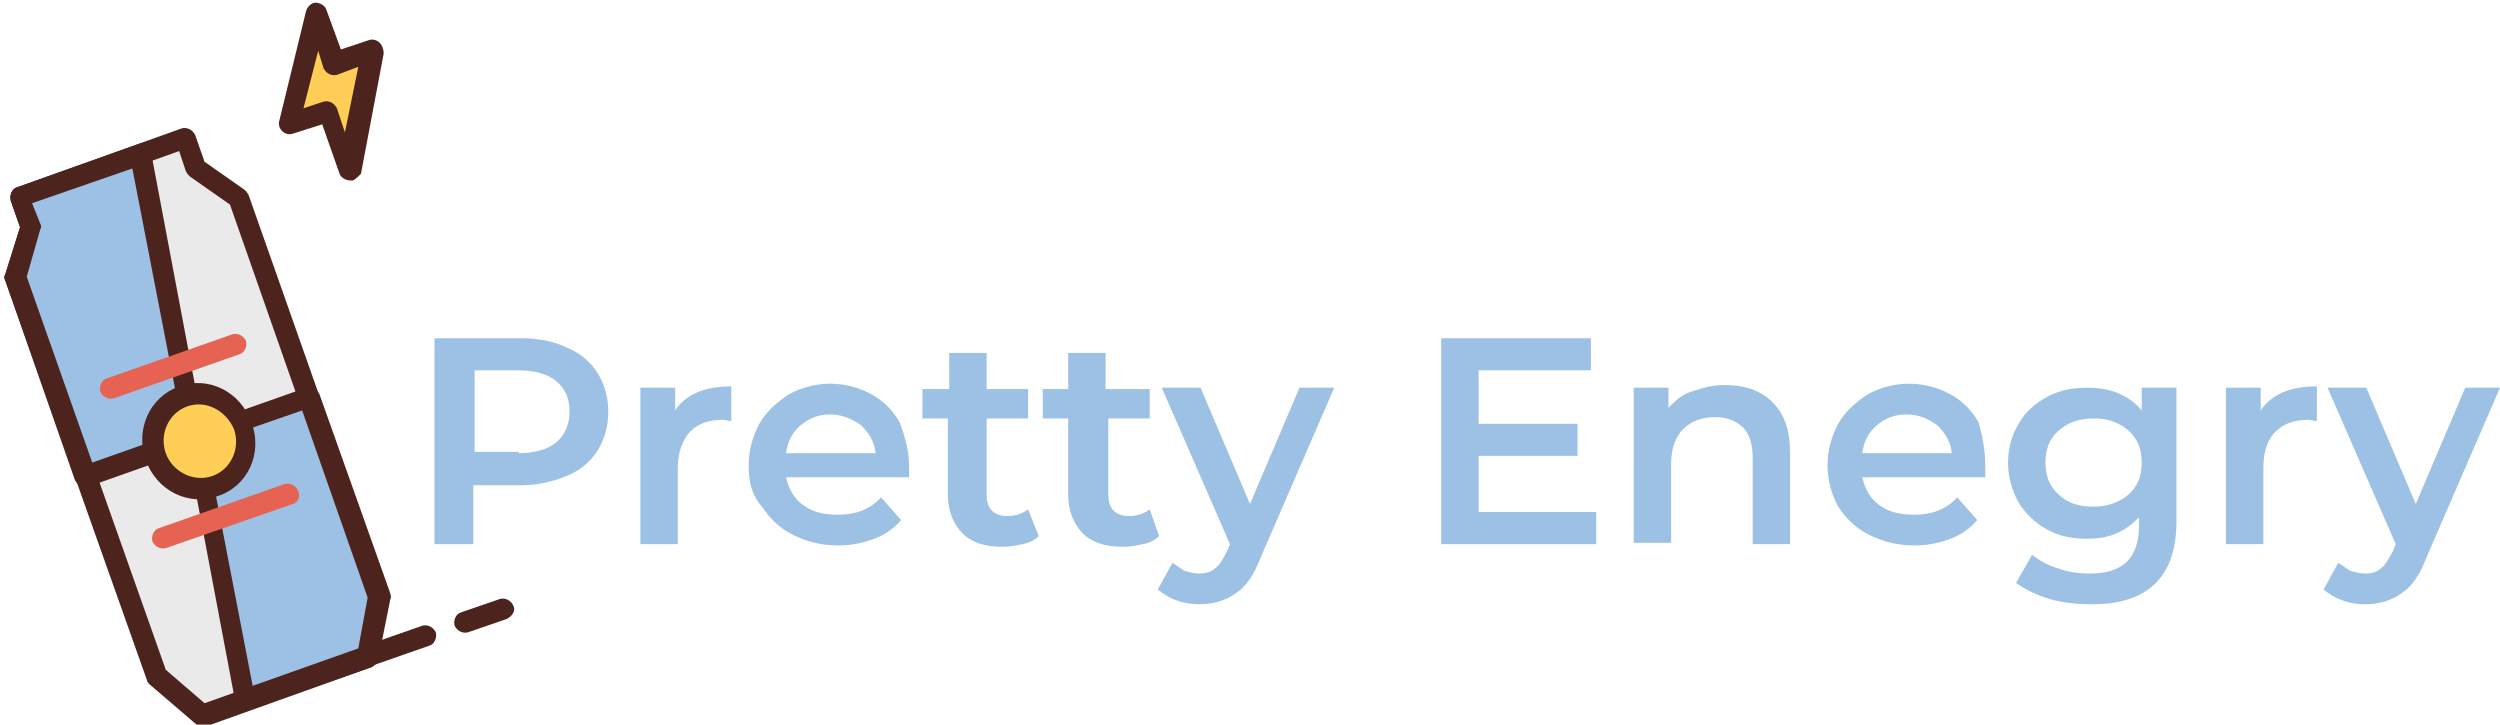 <?xml version="1.0" encoding="utf-8"?>
<!-- Generator: Adobe Illustrator 21.0.0, SVG Export Plug-In . SVG Version: 6.00 Build 0)  -->
<svg version="1.1" id="Слой_1" xmlns="http://www.w3.org/2000/svg" xmlns:xlink="http://www.w3.org/1999/xlink" x="0px" y="0px"
	 viewBox="0 0 187 54.2" style="enable-background:new 0 0 187 54.2;" xml:space="preserve">
<style type="text/css">
	.st0{clip-path:url(#SVGID_2_);}
	.st1{fill:#FFCE56;}
	.st2{fill:#4C241D;}
	.st3{fill:#EAEAEA;}
	.st4{fill:#9DC1E4;}
	.st5{fill:#E66353;}
</style>
<g>
	<defs>
		
			<rect id="SVGID_1_" x="-11.3" y="-4.4" transform="matrix(0.943 -0.333 0.333 0.943 -7.41 7.292)" width="57.8" height="59.3"/>
	</defs>
	<clipPath id="SVGID_2_">
		<use xlink:href="#SVGID_1_"  style="overflow:visible;"/>
	</clipPath>
	<g class="st0">
		<path class="st1" d="M21.6,9.3l2.9-1l1.6,4.5l1.7-9l-2.9,1l-1.3-3.7L21.6,9.3z"/>
		<path class="st2" d="M26.4,13.5c-0.1,0-0.1,0-0.2,0c-0.3,0-0.7-0.2-0.8-0.5l-1.3-3.7L21.9,10c-0.3,0.1-0.6,0-0.8-0.2
			c-0.2-0.2-0.3-0.5-0.2-0.8l2-8.2c0.1-0.3,0.4-0.6,0.7-0.6c0.3,0,0.7,0.2,0.8,0.5l1.1,3L27.6,3c0.3-0.1,0.6,0,0.8,0.2
			c0.2,0.2,0.3,0.5,0.3,0.8l-1.7,9C26.8,13.2,26.6,13.4,26.4,13.5z M22.7,8.1l1.5-0.5c0.4-0.1,0.8,0.1,1,0.5l0.6,1.8L26.8,5
			l-1.6,0.6c-0.4,0.1-0.8-0.1-1-0.5l-0.4-1.3L22.7,8.1z"/>
		<path class="st2" d="M32.1,48.3l-8,2.8c-0.4,0.1-0.8-0.1-1-0.5c-0.1-0.4,0.1-0.9,0.5-1l8-2.8c0.4-0.1,0.8,0.1,1,0.5
			C32.7,47.7,32.5,48.2,32.1,48.3z"/>
		<path class="st2" d="M37.9,46.3l-2.9,1c-0.4,0.1-0.8-0.1-1-0.5c-0.1-0.4,0.1-0.9,0.5-1l2.9-1c0.4-0.1,0.8,0.1,1,0.5
			C38.6,45.7,38.3,46.1,37.9,46.3z"/>
		<path class="st3" d="M14.6,12.6l-0.8-2.2L1.5,14.7L2.3,17l-1.1,3.7l10.5,29.8l3.5,3l12.3-4.4l0.9-4.5L17.9,14.8L14.6,12.6z"/>
		<path class="st2" d="M27.8,49.9l-12.3,4.4c-0.3,0.1-0.5,0-0.8-0.1l-3.5-3c-0.1-0.1-0.2-0.2-0.2-0.3L0.4,21c-0.1-0.2-0.1-0.3,0-0.5
			L1.5,17l-0.7-2c-0.1-0.4,0.1-0.9,0.5-1l12.3-4.4c0.4-0.1,0.8,0.1,1,0.5l0.7,2l3,2.1c0.1,0.1,0.2,0.2,0.3,0.4l10.5,29.8
			c0,0.1,0.1,0.3,0,0.4l-0.9,4.5C28.2,49.6,28,49.8,27.8,49.9z M15.3,52.6l11.5-4.1l0.7-3.8L17.2,15.3l-3-2.1
			c-0.1-0.1-0.2-0.2-0.3-0.4l-0.5-1.5L2.5,15.2L3,16.7c0.1,0.2,0.1,0.3,0,0.5L2,20.7l10.4,29.4L15.3,52.6z"/>
		<path class="st4" d="M1.5,14.7L2.3,17l-1.1,3.7l5.3,14.9l8.2-2.9l-4-21.2L1.5,14.7z"/>
		<path class="st2" d="M14.8,33.5l-8.2,2.9c-0.4,0.1-0.8-0.1-1-0.5L0.4,21c-0.1-0.2-0.1-0.3,0-0.5L1.5,17l-0.7-2
			c-0.1-0.4,0.1-0.9,0.5-1l9-3.2c0.2-0.1,0.4-0.1,0.6,0.1c0.2,0.1,0.3,0.3,0.4,0.5l4,21.2C15.4,33,15.2,33.4,14.8,33.5z M6.9,34.6
			l6.8-2.4L9.9,12.6l-7.5,2.6L3,16.7c0.1,0.2,0.1,0.3,0,0.5L2,20.7L6.9,34.6z M2.3,17L2.3,17L2.3,17z"/>
		<path class="st4" d="M14.6,32.7l3.7,19.6l9.2-3.2l0.9-4.5l-5.3-14.9L14.6,32.7z"/>
		<path class="st2" d="M27.8,49.9l-9.2,3.2c-0.2,0.1-0.4,0.1-0.6-0.1c-0.2-0.1-0.3-0.3-0.4-0.5l-3.7-19.6c-0.1-0.4,0.1-0.8,0.5-0.9
			l8.5-3c0.4-0.1,0.8,0.1,1,0.5l5.3,14.9c0,0.1,0.1,0.3,0,0.4l-0.9,4.5C28.2,49.6,28,49.8,27.8,49.9z M18.9,51.3l7.9-2.8l0.7-3.8
			l-4.9-14l-7.2,2.5L18.9,51.3z"/>
		<path class="st1" d="M16.1,36.4c1.8-0.6,2.7-2.7,2.1-4.5c-0.7-1.9-2.6-2.8-4.5-2.2c-1.8,0.6-2.7,2.7-2.1,4.5
			C12.3,36.1,14.3,37,16.1,36.4z"/>
		<path class="st2" d="M16.3,37.1c-2.2,0.8-4.6-0.4-5.4-2.7c-0.8-2.3,0.3-4.7,2.5-5.5c2.2-0.8,4.6,0.4,5.4,2.7
			C19.7,33.9,18.5,36.4,16.3,37.1z M14,30.4c-1.4,0.5-2.1,2.1-1.6,3.5c0.5,1.4,2.1,2.2,3.5,1.7c1.4-0.5,2.1-2.1,1.6-3.5
			C16.9,30.7,15.4,29.9,14,30.4z"/>
		<path class="st5" d="M17.9,26.5l-9.4,3.3c-0.4,0.1-0.8-0.1-1-0.5c-0.1-0.4,0.1-0.9,0.5-1l9.4-3.3c0.4-0.1,0.8,0.1,1,0.5
			C18.5,25.9,18.3,26.4,17.9,26.5z"/>
		<path class="st5" d="M21.9,37.7L12.4,41c-0.4,0.1-0.8-0.1-1-0.5c-0.1-0.4,0.1-0.9,0.5-1l9.4-3.3c0.4-0.1,0.8,0.1,1,0.5
			C22.5,37.1,22.3,37.6,21.9,37.7z"/>
	</g>
</g>
<path class="st4" d="M38.9,25.3c1.3,0,2.5,0.2,3.5,0.7c1,0.4,1.8,1.1,2.3,1.9s0.8,1.8,0.8,2.9c0,1.1-0.3,2.1-0.8,2.9
	c-0.5,0.8-1.3,1.5-2.3,1.9c-1,0.4-2.1,0.7-3.5,0.7h-3.5v4.4h-2.9V25.3H38.9z M38.8,33.9c1.2,0,2.2-0.3,2.8-0.8c0.6-0.5,1-1.3,1-2.3
	s-0.3-1.7-1-2.3c-0.6-0.5-1.6-0.8-2.8-0.8h-3.3v6.1H38.8z M50.5,30.7c0.8-1.2,2.2-1.8,4.2-1.8v2.6c-0.2,0-0.4-0.1-0.6-0.1
	c-1.1,0-1.9,0.3-2.5,0.9C51,33,50.7,33.9,50.7,35v5.7h-2.8V29h2.6V30.7z M68,34.9c0,0.2,0,0.5,0,0.8h-9.2c0.2,0.9,0.6,1.6,1.3,2.1
	c0.7,0.5,1.5,0.7,2.6,0.7c1.3,0,2.4-0.4,3.2-1.3l1.5,1.7c-0.5,0.6-1.2,1.1-2,1.4c-0.8,0.3-1.7,0.5-2.7,0.5c-1.3,0-2.4-0.3-3.4-0.8
	c-1-0.5-1.7-1.2-2.3-2.1C56.2,37,56,36,56,34.8c0-1.1,0.3-2.2,0.8-3.1c0.5-0.9,1.3-1.6,2.2-2.2c0.9-0.5,2-0.8,3.1-0.8
	c1.1,0,2.2,0.3,3.1,0.8c0.9,0.5,1.6,1.2,2.1,2.1C67.7,32.7,68,33.7,68,34.9z M62.1,31c-0.9,0-1.6,0.3-2.2,0.8
	c-0.6,0.5-1,1.2-1.1,2.1h6.7c-0.1-0.9-0.5-1.5-1.1-2.1C63.7,31.3,62.9,31,62.1,31z M77.7,40.1c-0.3,0.3-0.7,0.5-1.2,0.6
	c-0.5,0.1-0.9,0.2-1.5,0.2c-1.3,0-2.3-0.3-3-1c-0.7-0.7-1.1-1.7-1.1-2.9v-5.7h-1.9v-2.2H71v-2.7h2.8v2.7h3.1v2.2h-3.1v5.6
	c0,0.6,0.1,1,0.4,1.3c0.3,0.3,0.7,0.4,1.2,0.4c0.6,0,1.1-0.2,1.5-0.5L77.7,40.1z M86.7,40.1c-0.3,0.3-0.7,0.5-1.2,0.6
	c-0.5,0.1-0.9,0.2-1.5,0.2c-1.3,0-2.3-0.3-3-1c-0.7-0.7-1.1-1.7-1.1-2.9v-5.7h-1.9v-2.2h1.9v-2.7h2.8v2.7H86v2.2h-3.1v5.6
	c0,0.6,0.1,1,0.4,1.3c0.3,0.3,0.7,0.4,1.2,0.4c0.6,0,1.1-0.2,1.5-0.5L86.7,40.1z M99.8,29l-5.5,12.7c-0.5,1.3-1.1,2.2-1.9,2.7
	c-0.7,0.5-1.6,0.8-2.7,0.8c-0.6,0-1.2-0.1-1.7-0.3c-0.6-0.2-1-0.5-1.4-0.8l1.1-2c0.3,0.2,0.6,0.4,0.9,0.6c0.4,0.1,0.7,0.2,1.1,0.2
	c0.5,0,0.9-0.1,1.2-0.4c0.3-0.2,0.6-0.7,0.9-1.3l0.2-0.5L86.9,29h2.9l3.7,8.7l3.7-8.7H99.8z M119.4,38.3v2.4h-11.6V25.3h11.2v2.4
	h-8.4v4h7.4v2.4h-7.4v4.2H119.4z M129,28.8c1.5,0,2.7,0.4,3.6,1.3s1.3,2.1,1.3,3.9v6.7h-2.8v-6.4c0-1-0.2-1.8-0.7-2.3
	c-0.5-0.5-1.2-0.8-2.1-0.8c-1,0-1.8,0.3-2.4,0.9c-0.6,0.6-0.9,1.5-0.9,2.6v5.9h-2.8V29h2.6v1.5c0.5-0.5,1-1,1.7-1.2
	C127.4,29,128.1,28.8,129,28.8z M148.5,34.9c0,0.2,0,0.5,0,0.8h-9.2c0.2,0.9,0.6,1.6,1.3,2.1c0.7,0.5,1.5,0.7,2.6,0.7
	c1.3,0,2.4-0.4,3.2-1.3l1.5,1.7c-0.5,0.6-1.2,1.1-2,1.4c-0.8,0.3-1.7,0.5-2.7,0.5c-1.3,0-2.4-0.3-3.4-0.8c-1-0.5-1.7-1.2-2.3-2.1
	c-0.5-0.9-0.8-2-0.8-3.1c0-1.1,0.3-2.2,0.8-3.1c0.5-0.9,1.3-1.6,2.2-2.2c0.9-0.5,2-0.8,3.1-0.8c1.1,0,2.2,0.3,3.1,0.8
	c0.9,0.5,1.6,1.2,2.1,2.1C148.3,32.7,148.5,33.7,148.5,34.9z M142.6,31c-0.9,0-1.6,0.3-2.2,0.8c-0.6,0.5-1,1.2-1.1,2.1h6.7
	c-0.1-0.9-0.5-1.5-1.1-2.1C144.2,31.3,143.5,31,142.6,31z M162.8,29v10c0,4.1-2.1,6.2-6.3,6.2c-1.1,0-2.2-0.1-3.2-0.4
	c-1-0.3-1.8-0.7-2.5-1.2l1.2-2.1c0.5,0.4,1.2,0.8,1.9,1c0.8,0.3,1.6,0.4,2.4,0.4c1.3,0,2.2-0.3,2.8-0.9c0.6-0.6,0.9-1.5,0.9-2.7
	v-0.6c-0.5,0.5-1,0.9-1.7,1.2c-0.7,0.3-1.4,0.4-2.2,0.4c-1.1,0-2.1-0.2-3-0.7c-0.9-0.5-1.6-1.2-2.1-2c-0.5-0.9-0.8-1.9-0.8-3
	c0-1.1,0.3-2.1,0.8-2.9c0.5-0.9,1.2-1.5,2.1-2c0.9-0.5,1.9-0.7,3-0.7c0.8,0,1.6,0.1,2.3,0.4c0.7,0.3,1.3,0.7,1.8,1.3V29H162.8z
	 M156.6,37.9c1,0,1.9-0.3,2.6-0.9c0.7-0.6,1-1.4,1-2.4c0-1-0.3-1.8-1-2.4c-0.7-0.6-1.5-0.9-2.6-0.9c-1.1,0-1.9,0.3-2.6,0.9
	c-0.7,0.6-1,1.4-1,2.4c0,1,0.3,1.8,1,2.4C154.6,37.6,155.5,37.9,156.6,37.9z M169.1,30.7c0.8-1.2,2.2-1.8,4.2-1.8v2.6
	c-0.2,0-0.4-0.1-0.6-0.1c-1.1,0-1.9,0.3-2.5,0.9c-0.6,0.6-0.9,1.5-0.9,2.7v5.7h-2.8V29h2.6V30.7z M187,29l-5.5,12.7
	c-0.5,1.3-1.1,2.2-1.9,2.7c-0.7,0.5-1.6,0.8-2.7,0.8c-0.6,0-1.2-0.1-1.7-0.3c-0.6-0.2-1-0.5-1.4-0.8l1.1-2c0.3,0.2,0.6,0.4,0.9,0.6
	c0.4,0.1,0.7,0.2,1.1,0.2c0.5,0,0.9-0.1,1.2-0.4c0.3-0.2,0.6-0.7,0.9-1.3l0.2-0.5L174.1,29h2.9l3.7,8.7l3.7-8.7H187z"/>
</svg>
